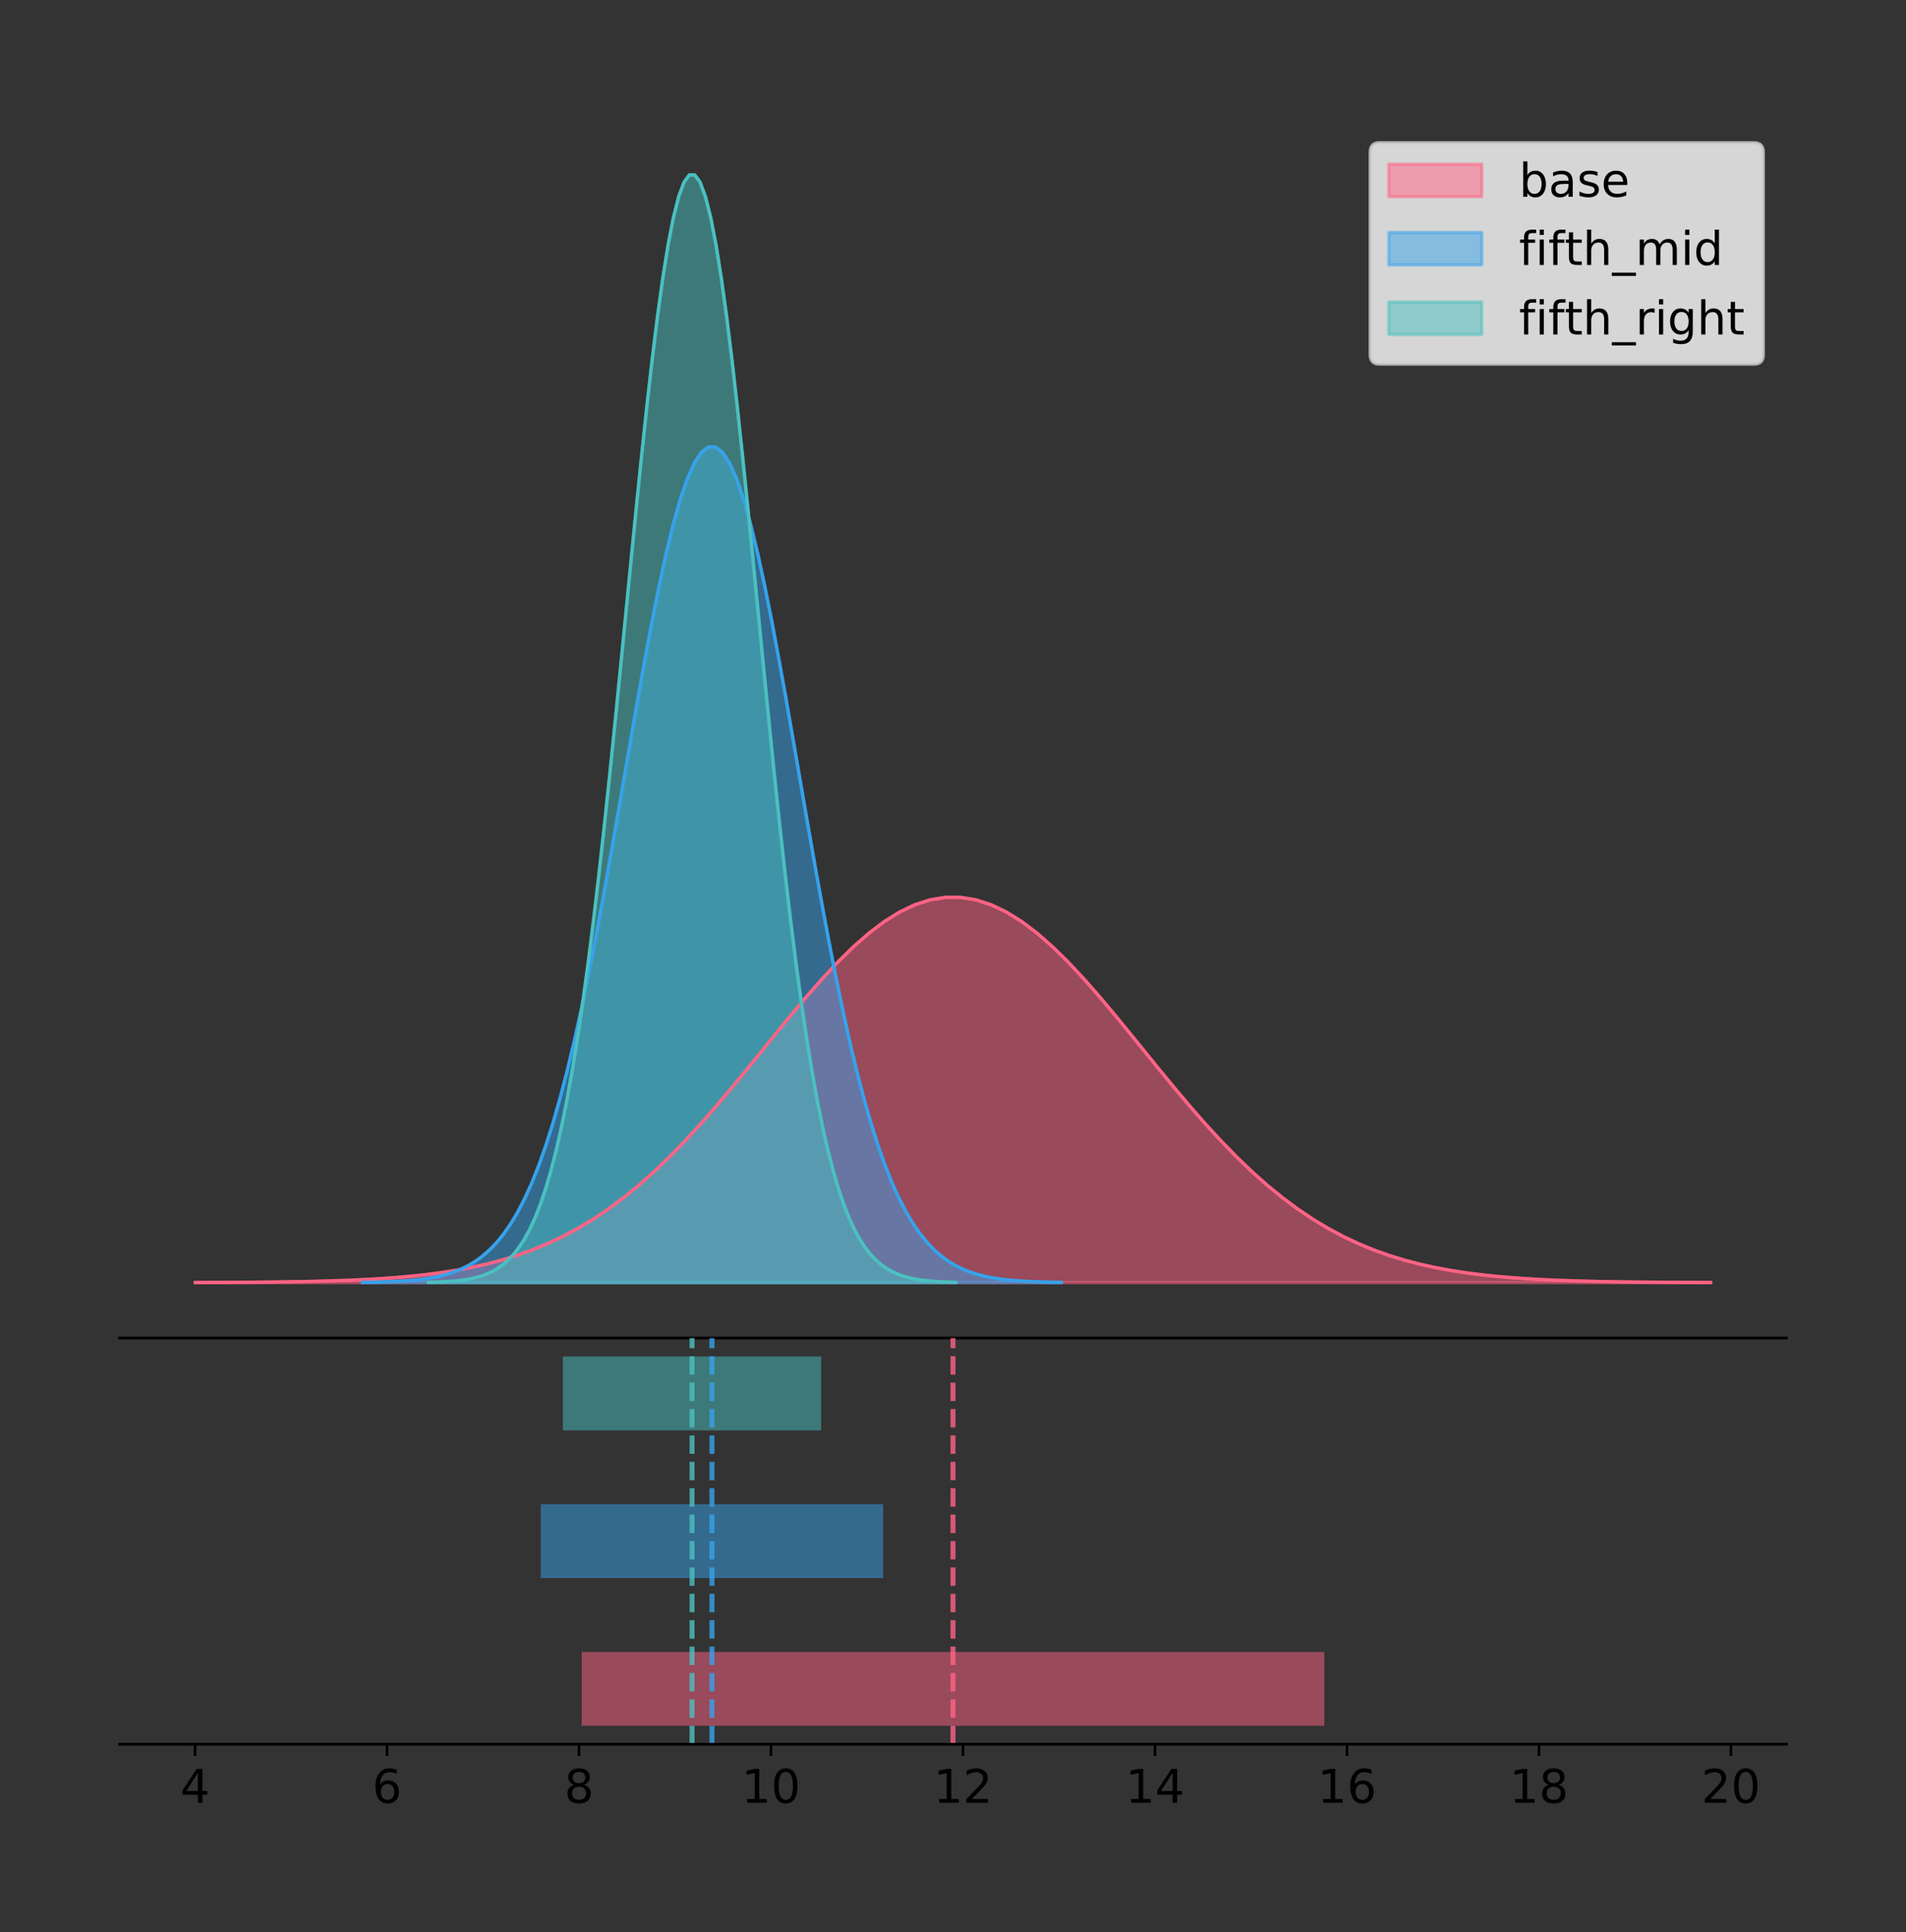 <?xml version="1.0" encoding="utf-8" standalone="no"?>
<!DOCTYPE svg PUBLIC "-//W3C//DTD SVG 1.1//EN"
  "http://www.w3.org/Graphics/SVG/1.1/DTD/svg11.dtd">
<!-- Created with matplotlib (https://matplotlib.org/) -->
<svg height="581.789pt" version="1.1" viewBox="0 0 574.2 581.789" width="574.2pt" xmlns="http://www.w3.org/2000/svg" xmlns:xlink="http://www.w3.org/1999/xlink">
 <rect x="0" y="0" width="574.2" height="581.789" fill="#333333" stroke="none"/>
 <defs>
  <style type="text/css">
*{stroke-linecap:butt;stroke-linejoin:round;}
  </style>
 </defs>
 <g id="figure_1">
  <g id="patch_1">
   <path d="M 0 581.789 
L 574.2 581.789 
L 574.2 0 
L 0 0 
z
" style="fill:none;"/>
  </g>
  <g id="axes_1">
   <g id="patch_2">
    <path d="M 36 402.93 
L 538.2 402.93 
L 538.2 36 
L 36 36 
z
" style="fill:none;"/>
   </g>
   <g id="PolyCollection_1">
    <defs>
     <path d="M 58.827 -195.538 
L 58.827 -195.577 
L 63.439 -195.592 
L 68.05 -195.611 
L 72.662 -195.638 
L 77.274 -195.673 
L 81.885 -195.719 
L 86.497 -195.779 
L 91.108 -195.857 
L 95.72 -195.958 
L 100.331 -196.086 
L 104.943 -196.25 
L 109.555 -196.457 
L 114.166 -196.715 
L 118.778 -197.037 
L 123.389 -197.434 
L 128.001 -197.921 
L 132.612 -198.514 
L 137.224 -199.23 
L 141.836 -200.087 
L 146.447 -201.108 
L 151.059 -202.314 
L 155.67 -203.726 
L 160.282 -205.369 
L 164.893 -207.265 
L 169.505 -209.434 
L 174.117 -211.899 
L 178.728 -214.675 
L 183.34 -217.776 
L 187.951 -221.211 
L 192.563 -224.985 
L 197.174 -229.093 
L 201.786 -233.525 
L 206.398 -238.263 
L 211.009 -243.279 
L 215.621 -248.537 
L 220.232 -253.991 
L 224.844 -259.587 
L 229.455 -265.261 
L 234.067 -270.944 
L 238.679 -276.56 
L 243.29 -282.027 
L 247.902 -287.263 
L 252.513 -292.182 
L 257.125 -296.702 
L 261.736 -300.744 
L 266.348 -304.235 
L 270.96 -307.112 
L 275.571 -309.319 
L 280.183 -310.815 
L 284.794 -311.57 
L 289.406 -311.57 
L 294.017 -310.815 
L 298.629 -309.319 
L 303.24 -307.112 
L 307.852 -304.235 
L 312.464 -300.744 
L 317.075 -296.702 
L 321.687 -292.182 
L 326.298 -287.263 
L 330.91 -282.027 
L 335.521 -276.56 
L 340.133 -270.944 
L 344.745 -265.261 
L 349.356 -259.587 
L 353.968 -253.991 
L 358.579 -248.537 
L 363.191 -243.279 
L 367.802 -238.263 
L 372.414 -233.525 
L 377.026 -229.093 
L 381.637 -224.985 
L 386.249 -221.211 
L 390.86 -217.776 
L 395.472 -214.675 
L 400.083 -211.899 
L 404.695 -209.434 
L 409.307 -207.265 
L 413.918 -205.369 
L 418.53 -203.726 
L 423.141 -202.314 
L 427.753 -201.108 
L 432.364 -200.087 
L 436.976 -199.23 
L 441.588 -198.514 
L 446.199 -197.921 
L 450.811 -197.434 
L 455.422 -197.037 
L 460.034 -196.715 
L 464.645 -196.457 
L 469.257 -196.25 
L 473.869 -196.086 
L 478.48 -195.958 
L 483.092 -195.857 
L 487.703 -195.779 
L 492.315 -195.719 
L 496.926 -195.673 
L 501.538 -195.638 
L 506.15 -195.611 
L 510.761 -195.592 
L 515.373 -195.577 
L 515.373 -195.538 
L 515.373 -195.538 
L 510.761 -195.538 
L 506.15 -195.538 
L 501.538 -195.538 
L 496.926 -195.538 
L 492.315 -195.538 
L 487.703 -195.538 
L 483.092 -195.538 
L 478.48 -195.538 
L 473.869 -195.538 
L 469.257 -195.538 
L 464.645 -195.538 
L 460.034 -195.538 
L 455.422 -195.538 
L 450.811 -195.538 
L 446.199 -195.538 
L 441.588 -195.538 
L 436.976 -195.538 
L 432.364 -195.538 
L 427.753 -195.538 
L 423.141 -195.538 
L 418.53 -195.538 
L 413.918 -195.538 
L 409.307 -195.538 
L 404.695 -195.538 
L 400.083 -195.538 
L 395.472 -195.538 
L 390.86 -195.538 
L 386.249 -195.538 
L 381.637 -195.538 
L 377.026 -195.538 
L 372.414 -195.538 
L 367.802 -195.538 
L 363.191 -195.538 
L 358.579 -195.538 
L 353.968 -195.538 
L 349.356 -195.538 
L 344.745 -195.538 
L 340.133 -195.538 
L 335.521 -195.538 
L 330.91 -195.538 
L 326.298 -195.538 
L 321.687 -195.538 
L 317.075 -195.538 
L 312.464 -195.538 
L 307.852 -195.538 
L 303.24 -195.538 
L 298.629 -195.538 
L 294.017 -195.538 
L 289.406 -195.538 
L 284.794 -195.538 
L 280.183 -195.538 
L 275.571 -195.538 
L 270.96 -195.538 
L 266.348 -195.538 
L 261.736 -195.538 
L 257.125 -195.538 
L 252.513 -195.538 
L 247.902 -195.538 
L 243.29 -195.538 
L 238.679 -195.538 
L 234.067 -195.538 
L 229.455 -195.538 
L 224.844 -195.538 
L 220.232 -195.538 
L 215.621 -195.538 
L 211.009 -195.538 
L 206.398 -195.538 
L 201.786 -195.538 
L 197.174 -195.538 
L 192.563 -195.538 
L 187.951 -195.538 
L 183.34 -195.538 
L 178.728 -195.538 
L 174.117 -195.538 
L 169.505 -195.538 
L 164.893 -195.538 
L 160.282 -195.538 
L 155.67 -195.538 
L 151.059 -195.538 
L 146.447 -195.538 
L 141.836 -195.538 
L 137.224 -195.538 
L 132.612 -195.538 
L 128.001 -195.538 
L 123.389 -195.538 
L 118.778 -195.538 
L 114.166 -195.538 
L 109.555 -195.538 
L 104.943 -195.538 
L 100.331 -195.538 
L 95.72 -195.538 
L 91.108 -195.538 
L 86.497 -195.538 
L 81.885 -195.538 
L 77.274 -195.538 
L 72.662 -195.538 
L 68.05 -195.538 
L 63.439 -195.538 
L 58.827 -195.538 
z
" id="m6f347f1c1b" style="stroke:#ff6384;stroke-opacity:0.5;"/>
    </defs>
    <g clip-path="url(#p18b68803c3)">
     <use style="fill:#ff6384;fill-opacity:0.5;stroke:#ff6384;stroke-opacity:0.5;" x="0" xlink:href="#m6f347f1c1b" y="581.789"/>
    </g>
   </g>
   <g id="PolyCollection_2">
    <defs>
     <path d="M 109.221 -195.538 
L 109.221 -195.622 
L 111.348 -195.654 
L 113.474 -195.697 
L 115.601 -195.754 
L 117.727 -195.83 
L 119.854 -195.93 
L 121.98 -196.06 
L 124.106 -196.23 
L 126.233 -196.448 
L 128.359 -196.727 
L 130.486 -197.082 
L 132.612 -197.53 
L 134.738 -198.091 
L 136.865 -198.789 
L 138.991 -199.651 
L 141.118 -200.707 
L 143.244 -201.992 
L 145.371 -203.544 
L 147.497 -205.404 
L 149.623 -207.618 
L 151.75 -210.232 
L 153.876 -213.296 
L 156.003 -216.859 
L 158.129 -220.969 
L 160.256 -225.675 
L 162.382 -231.02 
L 164.508 -237.04 
L 166.635 -243.765 
L 168.761 -251.216 
L 170.888 -259.399 
L 173.014 -268.308 
L 175.14 -277.921 
L 177.267 -288.196 
L 179.393 -299.074 
L 181.52 -310.477 
L 183.646 -322.305 
L 185.773 -334.44 
L 187.899 -346.747 
L 190.025 -359.072 
L 192.152 -371.25 
L 194.278 -383.107 
L 196.405 -394.461 
L 198.531 -405.129 
L 200.658 -414.931 
L 202.784 -423.698 
L 204.91 -431.27 
L 207.037 -437.509 
L 209.163 -442.295 
L 211.29 -445.539 
L 213.416 -447.177 
L 215.542 -447.177 
L 217.669 -445.539 
L 219.795 -442.295 
L 221.922 -437.509 
L 224.048 -431.27 
L 226.175 -423.698 
L 228.301 -414.931 
L 230.427 -405.129 
L 232.554 -394.461 
L 234.68 -383.107 
L 236.807 -371.25 
L 238.933 -359.072 
L 241.06 -346.747 
L 243.186 -334.44 
L 245.312 -322.305 
L 247.439 -310.477 
L 249.565 -299.074 
L 251.692 -288.196 
L 253.818 -277.921 
L 255.944 -268.308 
L 258.071 -259.399 
L 260.197 -251.216 
L 262.324 -243.765 
L 264.45 -237.04 
L 266.577 -231.02 
L 268.703 -225.675 
L 270.829 -220.969 
L 272.956 -216.859 
L 275.082 -213.296 
L 277.209 -210.232 
L 279.335 -207.618 
L 281.462 -205.404 
L 283.588 -203.544 
L 285.714 -201.992 
L 287.841 -200.707 
L 289.967 -199.651 
L 292.094 -198.789 
L 294.22 -198.091 
L 296.346 -197.53 
L 298.473 -197.082 
L 300.599 -196.727 
L 302.726 -196.448 
L 304.852 -196.23 
L 306.979 -196.06 
L 309.105 -195.93 
L 311.231 -195.83 
L 313.358 -195.754 
L 315.484 -195.697 
L 317.611 -195.654 
L 319.737 -195.622 
L 319.737 -195.538 
L 319.737 -195.538 
L 317.611 -195.538 
L 315.484 -195.538 
L 313.358 -195.538 
L 311.231 -195.538 
L 309.105 -195.538 
L 306.979 -195.538 
L 304.852 -195.538 
L 302.726 -195.538 
L 300.599 -195.538 
L 298.473 -195.538 
L 296.346 -195.538 
L 294.22 -195.538 
L 292.094 -195.538 
L 289.967 -195.538 
L 287.841 -195.538 
L 285.714 -195.538 
L 283.588 -195.538 
L 281.462 -195.538 
L 279.335 -195.538 
L 277.209 -195.538 
L 275.082 -195.538 
L 272.956 -195.538 
L 270.829 -195.538 
L 268.703 -195.538 
L 266.577 -195.538 
L 264.45 -195.538 
L 262.324 -195.538 
L 260.197 -195.538 
L 258.071 -195.538 
L 255.944 -195.538 
L 253.818 -195.538 
L 251.692 -195.538 
L 249.565 -195.538 
L 247.439 -195.538 
L 245.312 -195.538 
L 243.186 -195.538 
L 241.06 -195.538 
L 238.933 -195.538 
L 236.807 -195.538 
L 234.68 -195.538 
L 232.554 -195.538 
L 230.427 -195.538 
L 228.301 -195.538 
L 226.175 -195.538 
L 224.048 -195.538 
L 221.922 -195.538 
L 219.795 -195.538 
L 217.669 -195.538 
L 215.542 -195.538 
L 213.416 -195.538 
L 211.29 -195.538 
L 209.163 -195.538 
L 207.037 -195.538 
L 204.91 -195.538 
L 202.784 -195.538 
L 200.658 -195.538 
L 198.531 -195.538 
L 196.405 -195.538 
L 194.278 -195.538 
L 192.152 -195.538 
L 190.025 -195.538 
L 187.899 -195.538 
L 185.773 -195.538 
L 183.646 -195.538 
L 181.52 -195.538 
L 179.393 -195.538 
L 177.267 -195.538 
L 175.14 -195.538 
L 173.014 -195.538 
L 170.888 -195.538 
L 168.761 -195.538 
L 166.635 -195.538 
L 164.508 -195.538 
L 162.382 -195.538 
L 160.256 -195.538 
L 158.129 -195.538 
L 156.003 -195.538 
L 153.876 -195.538 
L 151.75 -195.538 
L 149.623 -195.538 
L 147.497 -195.538 
L 145.371 -195.538 
L 143.244 -195.538 
L 141.118 -195.538 
L 138.991 -195.538 
L 136.865 -195.538 
L 134.738 -195.538 
L 132.612 -195.538 
L 130.486 -195.538 
L 128.359 -195.538 
L 126.233 -195.538 
L 124.106 -195.538 
L 121.98 -195.538 
L 119.854 -195.538 
L 117.727 -195.538 
L 115.601 -195.538 
L 113.474 -195.538 
L 111.348 -195.538 
L 109.221 -195.538 
z
" id="mae972f0569" style="stroke:#36a2eb;stroke-opacity:0.5;"/>
    </defs>
    <g clip-path="url(#p18b68803c3)">
     <use style="fill:#36a2eb;fill-opacity:0.5;stroke:#36a2eb;stroke-opacity:0.5;" x="0" xlink:href="#mae972f0569" y="581.789"/>
    </g>
   </g>
   <g id="PolyCollection_3">
    <defs>
     <path d="M 129.083 -195.538 
L 129.083 -195.65 
L 130.687 -195.692 
L 132.292 -195.749 
L 133.896 -195.825 
L 135.5 -195.925 
L 137.104 -196.058 
L 138.708 -196.23 
L 140.312 -196.455 
L 141.916 -196.744 
L 143.52 -197.115 
L 145.125 -197.585 
L 146.729 -198.179 
L 148.333 -198.923 
L 149.937 -199.848 
L 151.541 -200.99 
L 153.145 -202.39 
L 154.749 -204.093 
L 156.353 -206.151 
L 157.958 -208.617 
L 159.562 -211.552 
L 161.166 -215.017 
L 162.77 -219.078 
L 164.374 -223.801 
L 165.978 -229.25 
L 167.582 -235.488 
L 169.186 -242.572 
L 170.79 -250.552 
L 172.395 -259.468 
L 173.999 -269.344 
L 175.603 -280.192 
L 177.207 -292.002 
L 178.811 -304.744 
L 180.415 -318.365 
L 182.019 -332.786 
L 183.623 -347.901 
L 185.228 -363.58 
L 186.832 -379.667 
L 188.436 -395.98 
L 190.04 -412.318 
L 191.644 -428.462 
L 193.248 -444.18 
L 194.852 -459.23 
L 196.456 -473.372 
L 198.061 -486.366 
L 199.665 -497.987 
L 201.269 -508.025 
L 202.873 -516.294 
L 204.477 -522.64 
L 206.081 -526.94 
L 207.685 -529.111 
L 209.289 -529.111 
L 210.893 -526.94 
L 212.498 -522.64 
L 214.102 -516.294 
L 215.706 -508.025 
L 217.31 -497.987 
L 218.914 -486.366 
L 220.518 -473.372 
L 222.122 -459.23 
L 223.726 -444.18 
L 225.331 -428.462 
L 226.935 -412.318 
L 228.539 -395.98 
L 230.143 -379.667 
L 231.747 -363.58 
L 233.351 -347.901 
L 234.955 -332.786 
L 236.559 -318.365 
L 238.164 -304.744 
L 239.768 -292.002 
L 241.372 -280.192 
L 242.976 -269.344 
L 244.58 -259.468 
L 246.184 -250.552 
L 247.788 -242.572 
L 249.392 -235.488 
L 250.996 -229.25 
L 252.601 -223.801 
L 254.205 -219.078 
L 255.809 -215.017 
L 257.413 -211.552 
L 259.017 -208.617 
L 260.621 -206.151 
L 262.225 -204.093 
L 263.829 -202.39 
L 265.434 -200.99 
L 267.038 -199.848 
L 268.642 -198.923 
L 270.246 -198.179 
L 271.85 -197.585 
L 273.454 -197.115 
L 275.058 -196.744 
L 276.662 -196.455 
L 278.267 -196.23 
L 279.871 -196.058 
L 281.475 -195.925 
L 283.079 -195.825 
L 284.683 -195.749 
L 286.287 -195.692 
L 287.891 -195.65 
L 287.891 -195.538 
L 287.891 -195.538 
L 286.287 -195.538 
L 284.683 -195.538 
L 283.079 -195.538 
L 281.475 -195.538 
L 279.871 -195.538 
L 278.267 -195.538 
L 276.662 -195.538 
L 275.058 -195.538 
L 273.454 -195.538 
L 271.85 -195.538 
L 270.246 -195.538 
L 268.642 -195.538 
L 267.038 -195.538 
L 265.434 -195.538 
L 263.829 -195.538 
L 262.225 -195.538 
L 260.621 -195.538 
L 259.017 -195.538 
L 257.413 -195.538 
L 255.809 -195.538 
L 254.205 -195.538 
L 252.601 -195.538 
L 250.996 -195.538 
L 249.392 -195.538 
L 247.788 -195.538 
L 246.184 -195.538 
L 244.58 -195.538 
L 242.976 -195.538 
L 241.372 -195.538 
L 239.768 -195.538 
L 238.164 -195.538 
L 236.559 -195.538 
L 234.955 -195.538 
L 233.351 -195.538 
L 231.747 -195.538 
L 230.143 -195.538 
L 228.539 -195.538 
L 226.935 -195.538 
L 225.331 -195.538 
L 223.726 -195.538 
L 222.122 -195.538 
L 220.518 -195.538 
L 218.914 -195.538 
L 217.31 -195.538 
L 215.706 -195.538 
L 214.102 -195.538 
L 212.498 -195.538 
L 210.893 -195.538 
L 209.289 -195.538 
L 207.685 -195.538 
L 206.081 -195.538 
L 204.477 -195.538 
L 202.873 -195.538 
L 201.269 -195.538 
L 199.665 -195.538 
L 198.061 -195.538 
L 196.456 -195.538 
L 194.852 -195.538 
L 193.248 -195.538 
L 191.644 -195.538 
L 190.04 -195.538 
L 188.436 -195.538 
L 186.832 -195.538 
L 185.228 -195.538 
L 183.623 -195.538 
L 182.019 -195.538 
L 180.415 -195.538 
L 178.811 -195.538 
L 177.207 -195.538 
L 175.603 -195.538 
L 173.999 -195.538 
L 172.395 -195.538 
L 170.79 -195.538 
L 169.186 -195.538 
L 167.582 -195.538 
L 165.978 -195.538 
L 164.374 -195.538 
L 162.77 -195.538 
L 161.166 -195.538 
L 159.562 -195.538 
L 157.958 -195.538 
L 156.353 -195.538 
L 154.749 -195.538 
L 153.145 -195.538 
L 151.541 -195.538 
L 149.937 -195.538 
L 148.333 -195.538 
L 146.729 -195.538 
L 145.125 -195.538 
L 143.52 -195.538 
L 141.916 -195.538 
L 140.312 -195.538 
L 138.708 -195.538 
L 137.104 -195.538 
L 135.5 -195.538 
L 133.896 -195.538 
L 132.292 -195.538 
L 130.687 -195.538 
L 129.083 -195.538 
z
" id="mb8a968a9bb" style="stroke:#4bc0c0;stroke-opacity:0.5;"/>
    </defs>
    <g clip-path="url(#p18b68803c3)">
     <use style="fill:#4bc0c0;fill-opacity:0.5;stroke:#4bc0c0;stroke-opacity:0.5;" x="0" xlink:href="#mb8a968a9bb" y="581.789"/>
    </g>
   </g>
   <g id="line2d_1">
    <path clip-path="url(#p18b68803c3)" d="M 58.827 386.212 
L 63.439 386.198 
L 68.05 386.178 
L 72.662 386.152 
L 77.274 386.117 
L 81.885 386.071 
L 86.497 386.01 
L 91.108 385.932 
L 95.72 385.832 
L 100.331 385.703 
L 104.943 385.539 
L 109.555 385.333 
L 114.166 385.074 
L 118.778 384.752 
L 123.389 384.355 
L 128.001 383.868 
L 132.612 383.275 
L 137.224 382.56 
L 141.836 381.702 
L 146.447 380.681 
L 151.059 379.476 
L 155.67 378.063 
L 160.282 376.42 
L 164.893 374.525 
L 169.505 372.355 
L 174.117 369.891 
L 178.728 367.115 
L 183.34 364.014 
L 187.951 360.578 
L 192.563 356.805 
L 197.174 352.697 
L 201.786 348.264 
L 206.398 343.526 
L 211.009 338.51 
L 215.621 333.252 
L 220.232 327.798 
L 224.844 322.203 
L 229.455 316.528 
L 234.067 310.845 
L 238.679 305.229 
L 243.29 299.762 
L 247.902 294.527 
L 252.513 289.608 
L 257.125 285.088 
L 261.736 281.046 
L 266.348 277.554 
L 270.96 274.677 
L 275.571 272.47 
L 280.183 270.974 
L 284.794 270.219 
L 289.406 270.219 
L 294.017 270.974 
L 298.629 272.47 
L 303.24 274.677 
L 307.852 277.554 
L 312.464 281.046 
L 317.075 285.088 
L 321.687 289.608 
L 326.298 294.527 
L 330.91 299.762 
L 335.521 305.229 
L 340.133 310.845 
L 344.745 316.528 
L 349.356 322.203 
L 353.968 327.798 
L 358.579 333.252 
L 363.191 338.51 
L 367.802 343.526 
L 372.414 348.264 
L 377.026 352.697 
L 381.637 356.805 
L 386.249 360.578 
L 390.86 364.014 
L 395.472 367.115 
L 400.083 369.891 
L 404.695 372.355 
L 409.307 374.525 
L 413.918 376.42 
L 418.53 378.063 
L 423.141 379.476 
L 427.753 380.681 
L 432.364 381.702 
L 436.976 382.56 
L 441.588 383.275 
L 446.199 383.868 
L 450.811 384.355 
L 455.422 384.752 
L 460.034 385.074 
L 464.645 385.333 
L 469.257 385.539 
L 473.869 385.703 
L 478.48 385.832 
L 483.092 385.932 
L 487.703 386.01 
L 492.315 386.071 
L 496.926 386.117 
L 501.538 386.152 
L 506.15 386.178 
L 510.761 386.198 
L 515.373 386.212 
" style="fill:none;stroke:#ff6384;stroke-linecap:square;"/>
   </g>
   <g id="line2d_2">
    <path clip-path="url(#p18b68803c3)" d="M 109.221 386.167 
L 111.348 386.135 
L 113.474 386.092 
L 115.601 386.035 
L 117.727 385.959 
L 119.854 385.859 
L 121.98 385.729 
L 124.106 385.56 
L 126.233 385.341 
L 128.359 385.062 
L 130.486 384.707 
L 132.612 384.259 
L 134.738 383.698 
L 136.865 383 
L 138.991 382.138 
L 141.118 381.082 
L 143.244 379.797 
L 145.371 378.245 
L 147.497 376.385 
L 149.623 374.171 
L 151.75 371.557 
L 153.876 368.493 
L 156.003 364.931 
L 158.129 360.82 
L 160.256 356.114 
L 162.382 350.77 
L 164.508 344.75 
L 166.635 338.024 
L 168.761 330.574 
L 170.888 322.39 
L 173.014 313.481 
L 175.14 303.869 
L 177.267 293.593 
L 179.393 282.715 
L 181.52 271.312 
L 183.646 259.484 
L 185.773 247.349 
L 187.899 235.043 
L 190.025 222.718 
L 192.152 210.539 
L 194.278 198.682 
L 196.405 187.328 
L 198.531 176.661 
L 200.658 166.858 
L 202.784 158.092 
L 204.91 150.519 
L 207.037 144.281 
L 209.163 139.494 
L 211.29 136.25 
L 213.416 134.612 
L 215.542 134.612 
L 217.669 136.25 
L 219.795 139.494 
L 221.922 144.281 
L 224.048 150.519 
L 226.175 158.092 
L 228.301 166.858 
L 230.427 176.661 
L 232.554 187.328 
L 234.68 198.682 
L 236.807 210.539 
L 238.933 222.718 
L 241.06 235.043 
L 243.186 247.349 
L 245.312 259.484 
L 247.439 271.312 
L 249.565 282.715 
L 251.692 293.593 
L 253.818 303.869 
L 255.944 313.481 
L 258.071 322.39 
L 260.197 330.574 
L 262.324 338.024 
L 264.45 344.75 
L 266.577 350.77 
L 268.703 356.114 
L 270.829 360.82 
L 272.956 364.931 
L 275.082 368.493 
L 277.209 371.557 
L 279.335 374.171 
L 281.462 376.385 
L 283.588 378.245 
L 285.714 379.797 
L 287.841 381.082 
L 289.967 382.138 
L 292.094 383 
L 294.22 383.698 
L 296.346 384.259 
L 298.473 384.707 
L 300.599 385.062 
L 302.726 385.341 
L 304.852 385.56 
L 306.979 385.729 
L 309.105 385.859 
L 311.231 385.959 
L 313.358 386.035 
L 315.484 386.092 
L 317.611 386.135 
L 319.737 386.167 
" style="fill:none;stroke:#36a2eb;stroke-linecap:square;"/>
   </g>
   <g id="line2d_3">
    <path clip-path="url(#p18b68803c3)" d="M 129.083 386.139 
L 130.687 386.097 
L 132.292 386.04 
L 133.896 385.965 
L 135.5 385.864 
L 137.104 385.732 
L 138.708 385.559 
L 140.312 385.334 
L 141.916 385.045 
L 143.52 384.675 
L 145.125 384.204 
L 146.729 383.61 
L 148.333 382.867 
L 149.937 381.941 
L 151.541 380.799 
L 153.145 379.399 
L 154.749 377.696 
L 156.353 375.639 
L 157.958 373.172 
L 159.562 370.238 
L 161.166 366.772 
L 162.77 362.711 
L 164.374 357.989 
L 165.978 352.539 
L 167.582 346.301 
L 169.186 339.217 
L 170.79 331.237 
L 172.395 322.322 
L 173.999 312.445 
L 175.603 301.597 
L 177.207 289.787 
L 178.811 277.045 
L 180.415 263.424 
L 182.019 249.004 
L 183.623 233.888 
L 185.228 218.209 
L 186.832 202.123 
L 188.436 185.809 
L 190.04 169.471 
L 191.644 153.327 
L 193.248 137.61 
L 194.852 122.559 
L 196.456 108.418 
L 198.061 95.423 
L 199.665 83.803 
L 201.269 73.765 
L 202.873 65.495 
L 204.477 59.15 
L 206.081 54.85 
L 207.685 52.679 
L 209.289 52.679 
L 210.893 54.85 
L 212.498 59.15 
L 214.102 65.495 
L 215.706 73.765 
L 217.31 83.803 
L 218.914 95.423 
L 220.518 108.418 
L 222.122 122.559 
L 223.726 137.61 
L 225.331 153.327 
L 226.935 169.471 
L 228.539 185.809 
L 230.143 202.123 
L 231.747 218.209 
L 233.351 233.888 
L 234.955 249.004 
L 236.559 263.424 
L 238.164 277.045 
L 239.768 289.787 
L 241.372 301.597 
L 242.976 312.445 
L 244.58 322.322 
L 246.184 331.237 
L 247.788 339.217 
L 249.392 346.301 
L 250.996 352.539 
L 252.601 357.989 
L 254.205 362.711 
L 255.809 366.772 
L 257.413 370.238 
L 259.017 373.172 
L 260.621 375.639 
L 262.225 377.696 
L 263.829 379.399 
L 265.434 380.799 
L 267.038 381.941 
L 268.642 382.867 
L 270.246 383.61 
L 271.85 384.204 
L 273.454 384.675 
L 275.058 385.045 
L 276.662 385.334 
L 278.267 385.559 
L 279.871 385.732 
L 281.475 385.864 
L 283.079 385.965 
L 284.683 386.04 
L 286.287 386.097 
L 287.891 386.139 
" style="fill:none;stroke:#4bc0c0;stroke-linecap:square;"/>
   </g>
   <g id="patch_3">
    <path d="M 36 402.93 
L 538.2 402.93 
" style="fill:none;stroke:#000000;stroke-linecap:square;stroke-linejoin:miter;stroke-width:0.8;"/>
   </g>
   <g id="legend_1">
    <g id="patch_4">
     <path d="M 415.602 109.627 
L 528.4 109.627 
Q 531.2 109.627 531.2 106.827 
L 531.2 45.8 
Q 531.2 43 528.4 43 
L 415.602 43 
Q 412.802 43 412.802 45.8 
L 412.802 106.827 
Q 412.802 109.627 415.602 109.627 
z
" style="fill:#ffffff;opacity:0.8;stroke:#cccccc;stroke-linejoin:miter;"/>
    </g>
    <g id="patch_5">
     <path d="M 418.402 59.238 
L 446.402 59.238 
L 446.402 49.438 
L 418.402 49.438 
z
" style="fill:#ff6384;opacity:0.5;stroke:#ff6384;stroke-linejoin:miter;"/>
    </g>
    <g id="text_1">
     <!-- base -->
     <defs>
      <path d="M 48.688 27.297 
Q 48.688 37.203 44.609 42.844 
Q 40.531 48.484 33.406 48.484 
Q 26.266 48.484 22.188 42.844 
Q 18.109 37.203 18.109 27.297 
Q 18.109 17.391 22.188 11.75 
Q 26.266 6.109 33.406 6.109 
Q 40.531 6.109 44.609 11.75 
Q 48.688 17.391 48.688 27.297 
z
M 18.109 46.391 
Q 20.953 51.266 25.266 53.625 
Q 29.594 56 35.594 56 
Q 45.562 56 51.781 48.094 
Q 58.016 40.188 58.016 27.297 
Q 58.016 14.406 51.781 6.484 
Q 45.562 -1.422 35.594 -1.422 
Q 29.594 -1.422 25.266 0.953 
Q 20.953 3.328 18.109 8.203 
L 18.109 0 
L 9.078 0 
L 9.078 75.984 
L 18.109 75.984 
z
" id="DejaVuSans-98"/>
      <path d="M 34.281 27.484 
Q 23.391 27.484 19.188 25 
Q 14.984 22.516 14.984 16.5 
Q 14.984 11.719 18.141 8.906 
Q 21.297 6.109 26.703 6.109 
Q 34.188 6.109 38.703 11.406 
Q 43.219 16.703 43.219 25.484 
L 43.219 27.484 
z
M 52.203 31.203 
L 52.203 0 
L 43.219 0 
L 43.219 8.297 
Q 40.141 3.328 35.547 0.953 
Q 30.953 -1.422 24.312 -1.422 
Q 15.922 -1.422 10.953 3.297 
Q 6 8.016 6 15.922 
Q 6 25.141 12.172 29.828 
Q 18.359 34.516 30.609 34.516 
L 43.219 34.516 
L 43.219 35.406 
Q 43.219 41.609 39.141 45 
Q 35.062 48.391 27.688 48.391 
Q 23 48.391 18.547 47.266 
Q 14.109 46.141 10.016 43.891 
L 10.016 52.203 
Q 14.938 54.109 19.578 55.047 
Q 24.219 56 28.609 56 
Q 40.484 56 46.344 49.844 
Q 52.203 43.703 52.203 31.203 
z
" id="DejaVuSans-97"/>
      <path d="M 44.281 53.078 
L 44.281 44.578 
Q 40.484 46.531 36.375 47.5 
Q 32.281 48.484 27.875 48.484 
Q 21.188 48.484 17.844 46.438 
Q 14.5 44.391 14.5 40.281 
Q 14.5 37.156 16.891 35.375 
Q 19.281 33.594 26.516 31.984 
L 29.594 31.297 
Q 39.156 29.25 43.188 25.516 
Q 47.219 21.781 47.219 15.094 
Q 47.219 7.469 41.188 3.016 
Q 35.156 -1.422 24.609 -1.422 
Q 20.219 -1.422 15.453 -0.562 
Q 10.688 0.297 5.422 2 
L 5.422 11.281 
Q 10.406 8.688 15.234 7.391 
Q 20.062 6.109 24.812 6.109 
Q 31.156 6.109 34.562 8.281 
Q 37.984 10.453 37.984 14.406 
Q 37.984 18.062 35.516 20.016 
Q 33.062 21.969 24.703 23.781 
L 21.578 24.516 
Q 13.234 26.266 9.516 29.906 
Q 5.812 33.547 5.812 39.891 
Q 5.812 47.609 11.281 51.797 
Q 16.75 56 26.812 56 
Q 31.781 56 36.172 55.266 
Q 40.578 54.547 44.281 53.078 
z
" id="DejaVuSans-115"/>
      <path d="M 56.203 29.594 
L 56.203 25.203 
L 14.891 25.203 
Q 15.484 15.922 20.484 11.062 
Q 25.484 6.203 34.422 6.203 
Q 39.594 6.203 44.453 7.469 
Q 49.312 8.734 54.109 11.281 
L 54.109 2.781 
Q 49.266 0.734 44.188 -0.344 
Q 39.109 -1.422 33.891 -1.422 
Q 20.797 -1.422 13.156 6.188 
Q 5.516 13.812 5.516 26.812 
Q 5.516 40.234 12.766 48.109 
Q 20.016 56 32.328 56 
Q 43.359 56 49.781 48.891 
Q 56.203 41.797 56.203 29.594 
z
M 47.219 32.234 
Q 47.125 39.594 43.094 43.984 
Q 39.062 48.391 32.422 48.391 
Q 24.906 48.391 20.391 44.141 
Q 15.875 39.891 15.188 32.172 
z
" id="DejaVuSans-101"/>
     </defs>
     <g transform="translate(457.602 59.238)scale(0.14 -0.14)">
      <use xlink:href="#DejaVuSans-98"/>
      <use x="63.477" xlink:href="#DejaVuSans-97"/>
      <use x="124.756" xlink:href="#DejaVuSans-115"/>
      <use x="176.855" xlink:href="#DejaVuSans-101"/>
     </g>
    </g>
    <g id="patch_6">
     <path d="M 418.402 79.787 
L 446.402 79.787 
L 446.402 69.987 
L 418.402 69.987 
z
" style="fill:#36a2eb;opacity:0.5;stroke:#36a2eb;stroke-linejoin:miter;"/>
    </g>
    <g id="text_2">
     <!-- fifth_mid -->
     <defs>
      <path d="M 37.109 75.984 
L 37.109 68.5 
L 28.516 68.5 
Q 23.688 68.5 21.797 66.547 
Q 19.922 64.594 19.922 59.516 
L 19.922 54.688 
L 34.719 54.688 
L 34.719 47.703 
L 19.922 47.703 
L 19.922 0 
L 10.891 0 
L 10.891 47.703 
L 2.297 47.703 
L 2.297 54.688 
L 10.891 54.688 
L 10.891 58.5 
Q 10.891 67.625 15.141 71.797 
Q 19.391 75.984 28.609 75.984 
z
" id="DejaVuSans-102"/>
      <path d="M 9.422 54.688 
L 18.406 54.688 
L 18.406 0 
L 9.422 0 
z
M 9.422 75.984 
L 18.406 75.984 
L 18.406 64.594 
L 9.422 64.594 
z
" id="DejaVuSans-105"/>
      <path d="M 18.312 70.219 
L 18.312 54.688 
L 36.812 54.688 
L 36.812 47.703 
L 18.312 47.703 
L 18.312 18.016 
Q 18.312 11.328 20.141 9.422 
Q 21.969 7.516 27.594 7.516 
L 36.812 7.516 
L 36.812 0 
L 27.594 0 
Q 17.188 0 13.234 3.875 
Q 9.281 7.766 9.281 18.016 
L 9.281 47.703 
L 2.688 47.703 
L 2.688 54.688 
L 9.281 54.688 
L 9.281 70.219 
z
" id="DejaVuSans-116"/>
      <path d="M 54.891 33.016 
L 54.891 0 
L 45.906 0 
L 45.906 32.719 
Q 45.906 40.484 42.875 44.328 
Q 39.844 48.188 33.797 48.188 
Q 26.516 48.188 22.312 43.547 
Q 18.109 38.922 18.109 30.906 
L 18.109 0 
L 9.078 0 
L 9.078 75.984 
L 18.109 75.984 
L 18.109 46.188 
Q 21.344 51.125 25.703 53.562 
Q 30.078 56 35.797 56 
Q 45.219 56 50.047 50.172 
Q 54.891 44.344 54.891 33.016 
z
" id="DejaVuSans-104"/>
      <path d="M 50.984 -16.609 
L 50.984 -23.578 
L -0.984 -23.578 
L -0.984 -16.609 
z
" id="DejaVuSans-95"/>
      <path d="M 52 44.188 
Q 55.375 50.25 60.062 53.125 
Q 64.75 56 71.094 56 
Q 79.641 56 84.281 50.016 
Q 88.922 44.047 88.922 33.016 
L 88.922 0 
L 79.891 0 
L 79.891 32.719 
Q 79.891 40.578 77.094 44.375 
Q 74.312 48.188 68.609 48.188 
Q 61.625 48.188 57.562 43.547 
Q 53.516 38.922 53.516 30.906 
L 53.516 0 
L 44.484 0 
L 44.484 32.719 
Q 44.484 40.625 41.703 44.406 
Q 38.922 48.188 33.109 48.188 
Q 26.219 48.188 22.156 43.531 
Q 18.109 38.875 18.109 30.906 
L 18.109 0 
L 9.078 0 
L 9.078 54.688 
L 18.109 54.688 
L 18.109 46.188 
Q 21.188 51.219 25.484 53.609 
Q 29.781 56 35.688 56 
Q 41.656 56 45.828 52.969 
Q 50 49.953 52 44.188 
z
" id="DejaVuSans-109"/>
      <path d="M 45.406 46.391 
L 45.406 75.984 
L 54.391 75.984 
L 54.391 0 
L 45.406 0 
L 45.406 8.203 
Q 42.578 3.328 38.25 0.953 
Q 33.938 -1.422 27.875 -1.422 
Q 17.969 -1.422 11.734 6.484 
Q 5.516 14.406 5.516 27.297 
Q 5.516 40.188 11.734 48.094 
Q 17.969 56 27.875 56 
Q 33.938 56 38.25 53.625 
Q 42.578 51.266 45.406 46.391 
z
M 14.797 27.297 
Q 14.797 17.391 18.875 11.75 
Q 22.953 6.109 30.078 6.109 
Q 37.203 6.109 41.297 11.75 
Q 45.406 17.391 45.406 27.297 
Q 45.406 37.203 41.297 42.844 
Q 37.203 48.484 30.078 48.484 
Q 22.953 48.484 18.875 42.844 
Q 14.797 37.203 14.797 27.297 
z
" id="DejaVuSans-100"/>
     </defs>
     <g transform="translate(457.602 79.787)scale(0.14 -0.14)">
      <use xlink:href="#DejaVuSans-102"/>
      <use x="35.205" xlink:href="#DejaVuSans-105"/>
      <use x="62.988" xlink:href="#DejaVuSans-102"/>
      <use x="98.178" xlink:href="#DejaVuSans-116"/>
      <use x="137.387" xlink:href="#DejaVuSans-104"/>
      <use x="200.766" xlink:href="#DejaVuSans-95"/>
      <use x="250.766" xlink:href="#DejaVuSans-109"/>
      <use x="348.178" xlink:href="#DejaVuSans-105"/>
      <use x="375.961" xlink:href="#DejaVuSans-100"/>
     </g>
    </g>
    <g id="patch_7">
     <path d="M 418.402 100.726 
L 446.402 100.726 
L 446.402 90.926 
L 418.402 90.926 
z
" style="fill:#4bc0c0;opacity:0.5;stroke:#4bc0c0;stroke-linejoin:miter;"/>
    </g>
    <g id="text_3">
     <!-- fifth_right -->
     <defs>
      <path d="M 41.109 46.297 
Q 39.594 47.172 37.812 47.578 
Q 36.031 48 33.891 48 
Q 26.266 48 22.188 43.047 
Q 18.109 38.094 18.109 28.812 
L 18.109 0 
L 9.078 0 
L 9.078 54.688 
L 18.109 54.688 
L 18.109 46.188 
Q 20.953 51.172 25.484 53.578 
Q 30.031 56 36.531 56 
Q 37.453 56 38.578 55.875 
Q 39.703 55.766 41.062 55.516 
z
" id="DejaVuSans-114"/>
      <path d="M 45.406 27.984 
Q 45.406 37.75 41.375 43.109 
Q 37.359 48.484 30.078 48.484 
Q 22.859 48.484 18.828 43.109 
Q 14.797 37.75 14.797 27.984 
Q 14.797 18.266 18.828 12.891 
Q 22.859 7.516 30.078 7.516 
Q 37.359 7.516 41.375 12.891 
Q 45.406 18.266 45.406 27.984 
z
M 54.391 6.781 
Q 54.391 -7.172 48.188 -13.984 
Q 42 -20.797 29.203 -20.797 
Q 24.469 -20.797 20.266 -20.094 
Q 16.062 -19.391 12.109 -17.922 
L 12.109 -9.188 
Q 16.062 -11.328 19.922 -12.344 
Q 23.781 -13.375 27.781 -13.375 
Q 36.625 -13.375 41.016 -8.766 
Q 45.406 -4.156 45.406 5.172 
L 45.406 9.625 
Q 42.625 4.781 38.281 2.391 
Q 33.938 0 27.875 0 
Q 17.828 0 11.672 7.656 
Q 5.516 15.328 5.516 27.984 
Q 5.516 40.672 11.672 48.328 
Q 17.828 56 27.875 56 
Q 33.938 56 38.281 53.609 
Q 42.625 51.219 45.406 46.391 
L 45.406 54.688 
L 54.391 54.688 
z
" id="DejaVuSans-103"/>
     </defs>
     <g transform="translate(457.602 100.726)scale(0.14 -0.14)">
      <use xlink:href="#DejaVuSans-102"/>
      <use x="35.205" xlink:href="#DejaVuSans-105"/>
      <use x="62.988" xlink:href="#DejaVuSans-102"/>
      <use x="98.178" xlink:href="#DejaVuSans-116"/>
      <use x="137.387" xlink:href="#DejaVuSans-104"/>
      <use x="200.766" xlink:href="#DejaVuSans-95"/>
      <use x="250.766" xlink:href="#DejaVuSans-114"/>
      <use x="291.879" xlink:href="#DejaVuSans-105"/>
      <use x="319.662" xlink:href="#DejaVuSans-103"/>
      <use x="383.139" xlink:href="#DejaVuSans-104"/>
      <use x="446.518" xlink:href="#DejaVuSans-116"/>
     </g>
    </g>
   </g>
  </g>
  <g id="axes_2">
   <g id="patch_8">
    <path d="M 36 525.24 
L 538.2 525.24 
L 538.2 402.93 
L 36 402.93 
z
" style="fill:none;"/>
   </g>
   <g id="patch_9">
    <path clip-path="url(#p1460c7ffd6)" d="M 175.246 519.68 
L 398.954 519.68 
L 398.954 497.442 
L 175.246 497.442 
z
" style="fill:#ff6384;opacity:0.5;"/>
   </g>
   <g id="patch_10">
    <path clip-path="url(#p1460c7ffd6)" d="M 162.903 475.204 
L 266.056 475.204 
L 266.056 452.966 
L 162.903 452.966 
z
" style="fill:#36a2eb;opacity:0.5;"/>
   </g>
   <g id="patch_11">
    <path clip-path="url(#p1460c7ffd6)" d="M 169.579 430.728 
L 247.395 430.728 
L 247.395 408.49 
L 169.579 408.49 
z
" style="fill:#4bc0c0;opacity:0.5;"/>
   </g>
   <g id="matplotlib.axis_1">
    <g id="xtick_1">
     <g id="line2d_4">
      <defs>
       <path d="M 0 0 
L 0 3.5 
" id="m193976e0b7" style="stroke:#000000;stroke-width:0.8;"/>
      </defs>
      <g>
       <use style="stroke:#000000;stroke-width:0.8;" x="58.763" xlink:href="#m193976e0b7" y="525.24"/>
      </g>
     </g>
     <g id="text_4">
      <!-- 4 -->
      <defs>
       <path d="M 37.797 64.312 
L 12.891 25.391 
L 37.797 25.391 
z
M 35.203 72.906 
L 47.609 72.906 
L 47.609 25.391 
L 58.016 25.391 
L 58.016 17.188 
L 47.609 17.188 
L 47.609 0 
L 37.797 0 
L 37.797 17.188 
L 4.891 17.188 
L 4.891 26.703 
z
" id="DejaVuSans-52"/>
      </defs>
      <g transform="translate(54.31 542.878)scale(0.14 -0.14)">
       <use xlink:href="#DejaVuSans-52"/>
      </g>
     </g>
    </g>
    <g id="xtick_2">
     <g id="line2d_5">
      <g>
       <use style="stroke:#000000;stroke-width:0.8;" x="116.601" xlink:href="#m193976e0b7" y="525.24"/>
      </g>
     </g>
     <g id="text_5">
      <!-- 6 -->
      <defs>
       <path d="M 33.016 40.375 
Q 26.375 40.375 22.484 35.828 
Q 18.609 31.297 18.609 23.391 
Q 18.609 15.531 22.484 10.953 
Q 26.375 6.391 33.016 6.391 
Q 39.656 6.391 43.531 10.953 
Q 47.406 15.531 47.406 23.391 
Q 47.406 31.297 43.531 35.828 
Q 39.656 40.375 33.016 40.375 
z
M 52.594 71.297 
L 52.594 62.312 
Q 48.875 64.062 45.094 64.984 
Q 41.312 65.922 37.594 65.922 
Q 27.828 65.922 22.672 59.328 
Q 17.531 52.734 16.797 39.406 
Q 19.672 43.656 24.016 45.922 
Q 28.375 48.188 33.594 48.188 
Q 44.578 48.188 50.953 41.516 
Q 57.328 34.859 57.328 23.391 
Q 57.328 12.156 50.688 5.359 
Q 44.047 -1.422 33.016 -1.422 
Q 20.359 -1.422 13.672 8.266 
Q 6.984 17.969 6.984 36.375 
Q 6.984 53.656 15.188 63.938 
Q 23.391 74.219 37.203 74.219 
Q 40.922 74.219 44.703 73.484 
Q 48.484 72.75 52.594 71.297 
z
" id="DejaVuSans-54"/>
      </defs>
      <g transform="translate(112.147 542.878)scale(0.14 -0.14)">
       <use xlink:href="#DejaVuSans-54"/>
      </g>
     </g>
    </g>
    <g id="xtick_3">
     <g id="line2d_6">
      <g>
       <use style="stroke:#000000;stroke-width:0.8;" x="174.438" xlink:href="#m193976e0b7" y="525.24"/>
      </g>
     </g>
     <g id="text_6">
      <!-- 8 -->
      <defs>
       <path d="M 31.781 34.625 
Q 24.75 34.625 20.719 30.859 
Q 16.703 27.094 16.703 20.516 
Q 16.703 13.922 20.719 10.156 
Q 24.75 6.391 31.781 6.391 
Q 38.812 6.391 42.859 10.172 
Q 46.922 13.969 46.922 20.516 
Q 46.922 27.094 42.891 30.859 
Q 38.875 34.625 31.781 34.625 
z
M 21.922 38.812 
Q 15.578 40.375 12.031 44.719 
Q 8.5 49.078 8.5 55.328 
Q 8.5 64.062 14.719 69.141 
Q 20.953 74.219 31.781 74.219 
Q 42.672 74.219 48.875 69.141 
Q 55.078 64.062 55.078 55.328 
Q 55.078 49.078 51.531 44.719 
Q 48 40.375 41.703 38.812 
Q 48.828 37.156 52.797 32.312 
Q 56.781 27.484 56.781 20.516 
Q 56.781 9.906 50.312 4.234 
Q 43.844 -1.422 31.781 -1.422 
Q 19.734 -1.422 13.25 4.234 
Q 6.781 9.906 6.781 20.516 
Q 6.781 27.484 10.781 32.312 
Q 14.797 37.156 21.922 38.812 
z
M 18.312 54.391 
Q 18.312 48.734 21.844 45.562 
Q 25.391 42.391 31.781 42.391 
Q 38.141 42.391 41.719 45.562 
Q 45.312 48.734 45.312 54.391 
Q 45.312 60.062 41.719 63.234 
Q 38.141 66.406 31.781 66.406 
Q 25.391 66.406 21.844 63.234 
Q 18.312 60.062 18.312 54.391 
z
" id="DejaVuSans-56"/>
      </defs>
      <g transform="translate(169.985 542.878)scale(0.14 -0.14)">
       <use xlink:href="#DejaVuSans-56"/>
      </g>
     </g>
    </g>
    <g id="xtick_4">
     <g id="line2d_7">
      <g>
       <use style="stroke:#000000;stroke-width:0.8;" x="232.276" xlink:href="#m193976e0b7" y="525.24"/>
      </g>
     </g>
     <g id="text_7">
      <!-- 10 -->
      <defs>
       <path d="M 12.406 8.297 
L 28.516 8.297 
L 28.516 63.922 
L 10.984 60.406 
L 10.984 69.391 
L 28.422 72.906 
L 38.281 72.906 
L 38.281 8.297 
L 54.391 8.297 
L 54.391 0 
L 12.406 0 
z
" id="DejaVuSans-49"/>
       <path d="M 31.781 66.406 
Q 24.172 66.406 20.328 58.906 
Q 16.5 51.422 16.5 36.375 
Q 16.5 21.391 20.328 13.891 
Q 24.172 6.391 31.781 6.391 
Q 39.453 6.391 43.281 13.891 
Q 47.125 21.391 47.125 36.375 
Q 47.125 51.422 43.281 58.906 
Q 39.453 66.406 31.781 66.406 
z
M 31.781 74.219 
Q 44.047 74.219 50.516 64.516 
Q 56.984 54.828 56.984 36.375 
Q 56.984 17.969 50.516 8.266 
Q 44.047 -1.422 31.781 -1.422 
Q 19.531 -1.422 13.062 8.266 
Q 6.594 17.969 6.594 36.375 
Q 6.594 54.828 13.062 64.516 
Q 19.531 74.219 31.781 74.219 
z
" id="DejaVuSans-48"/>
      </defs>
      <g transform="translate(223.368 542.878)scale(0.14 -0.14)">
       <use xlink:href="#DejaVuSans-49"/>
       <use x="63.623" xlink:href="#DejaVuSans-48"/>
      </g>
     </g>
    </g>
    <g id="xtick_5">
     <g id="line2d_8">
      <g>
       <use style="stroke:#000000;stroke-width:0.8;" x="290.113" xlink:href="#m193976e0b7" y="525.24"/>
      </g>
     </g>
     <g id="text_8">
      <!-- 12 -->
      <defs>
       <path d="M 19.188 8.297 
L 53.609 8.297 
L 53.609 0 
L 7.328 0 
L 7.328 8.297 
Q 12.938 14.109 22.625 23.891 
Q 32.328 33.688 34.812 36.531 
Q 39.547 41.844 41.422 45.531 
Q 43.312 49.219 43.312 52.781 
Q 43.312 58.594 39.234 62.25 
Q 35.156 65.922 28.609 65.922 
Q 23.969 65.922 18.812 64.312 
Q 13.672 62.703 7.812 59.422 
L 7.812 69.391 
Q 13.766 71.781 18.938 73 
Q 24.125 74.219 28.422 74.219 
Q 39.75 74.219 46.484 68.547 
Q 53.219 62.891 53.219 53.422 
Q 53.219 48.922 51.531 44.891 
Q 49.859 40.875 45.406 35.406 
Q 44.188 33.984 37.641 27.219 
Q 31.109 20.453 19.188 8.297 
z
" id="DejaVuSans-50"/>
      </defs>
      <g transform="translate(281.206 542.878)scale(0.14 -0.14)">
       <use xlink:href="#DejaVuSans-49"/>
       <use x="63.623" xlink:href="#DejaVuSans-50"/>
      </g>
     </g>
    </g>
    <g id="xtick_6">
     <g id="line2d_9">
      <g>
       <use style="stroke:#000000;stroke-width:0.8;" x="347.951" xlink:href="#m193976e0b7" y="525.24"/>
      </g>
     </g>
     <g id="text_9">
      <!-- 14 -->
      <g transform="translate(339.043 542.878)scale(0.14 -0.14)">
       <use xlink:href="#DejaVuSans-49"/>
       <use x="63.623" xlink:href="#DejaVuSans-52"/>
      </g>
     </g>
    </g>
    <g id="xtick_7">
     <g id="line2d_10">
      <g>
       <use style="stroke:#000000;stroke-width:0.8;" x="405.788" xlink:href="#m193976e0b7" y="525.24"/>
      </g>
     </g>
     <g id="text_10">
      <!-- 16 -->
      <g transform="translate(396.881 542.878)scale(0.14 -0.14)">
       <use xlink:href="#DejaVuSans-49"/>
       <use x="63.623" xlink:href="#DejaVuSans-54"/>
      </g>
     </g>
    </g>
    <g id="xtick_8">
     <g id="line2d_11">
      <g>
       <use style="stroke:#000000;stroke-width:0.8;" x="463.626" xlink:href="#m193976e0b7" y="525.24"/>
      </g>
     </g>
     <g id="text_11">
      <!-- 18 -->
      <g transform="translate(454.718 542.878)scale(0.14 -0.14)">
       <use xlink:href="#DejaVuSans-49"/>
       <use x="63.623" xlink:href="#DejaVuSans-56"/>
      </g>
     </g>
    </g>
    <g id="xtick_9">
     <g id="line2d_12">
      <g>
       <use style="stroke:#000000;stroke-width:0.8;" x="521.463" xlink:href="#m193976e0b7" y="525.24"/>
      </g>
     </g>
     <g id="text_12">
      <!-- 20 -->
      <g transform="translate(512.556 542.878)scale(0.14 -0.14)">
       <use xlink:href="#DejaVuSans-50"/>
       <use x="63.623" xlink:href="#DejaVuSans-48"/>
      </g>
     </g>
    </g>
   </g>
   <g id="line2d_13">
    <path clip-path="url(#p1460c7ffd6)" d="M 287.1 525.24 
L 287.1 402.93 
" style="fill:none;stroke:#ff6384;stroke-dasharray:5.55,2.4;stroke-dashoffset:0;stroke-opacity:0.8;stroke-width:1.5;"/>
   </g>
   <g id="line2d_14">
    <path clip-path="url(#p1460c7ffd6)" d="M 214.479 525.24 
L 214.479 402.93 
" style="fill:none;stroke:#36a2eb;stroke-dasharray:5.55,2.4;stroke-dashoffset:0;stroke-opacity:0.8;stroke-width:1.5;"/>
   </g>
   <g id="line2d_15">
    <path clip-path="url(#p1460c7ffd6)" d="M 208.487 525.24 
L 208.487 402.93 
" style="fill:none;stroke:#4bc0c0;stroke-dasharray:5.55,2.4;stroke-dashoffset:0;stroke-opacity:0.8;stroke-width:1.5;"/>
   </g>
   <g id="patch_12">
    <path d="M 36 525.24 
L 538.2 525.24 
" style="fill:none;stroke:#000000;stroke-linecap:square;stroke-linejoin:miter;stroke-width:0.8;"/>
   </g>
  </g>
 </g>
 <defs>
  <clipPath id="p18b68803c3">
   <rect height="366.93" width="502.2" x="36" y="36"/>
  </clipPath>
  <clipPath id="p1460c7ffd6">
   <rect height="122.31" width="502.2" x="36" y="402.93"/>
  </clipPath>
 </defs>
</svg>
